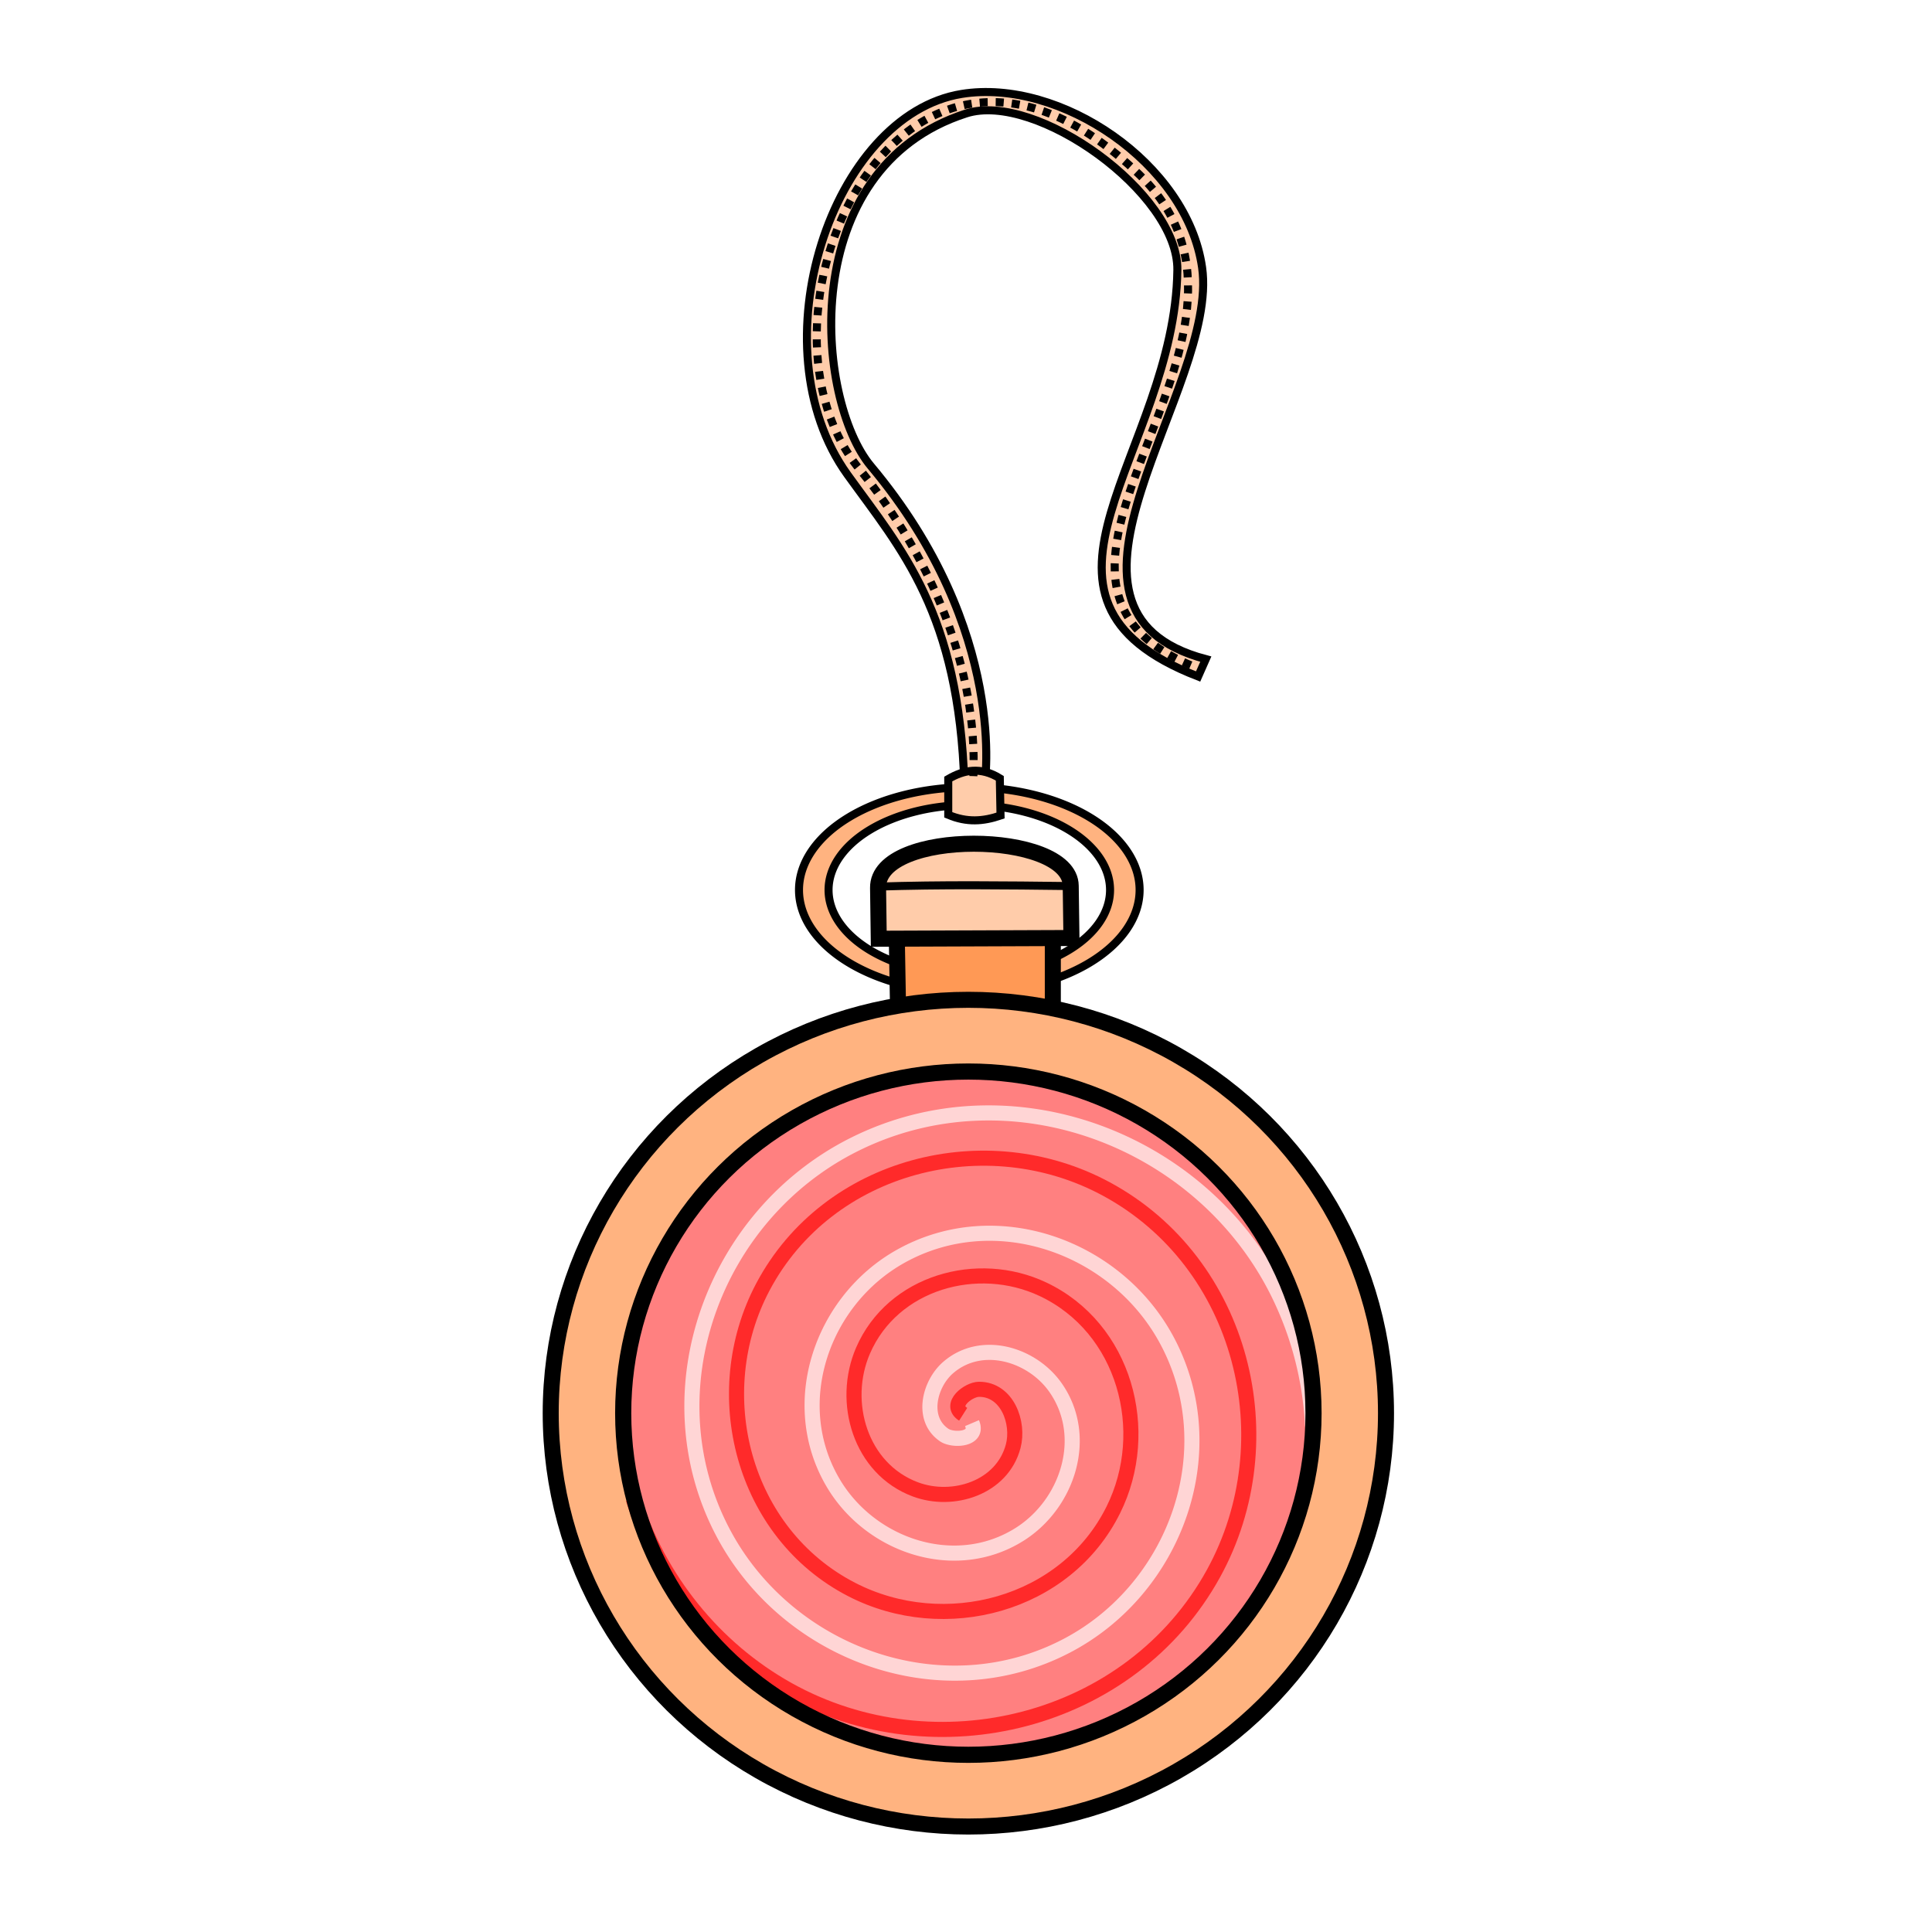 <svg version="1.1" viewBox="0 0 64 64" xmlns="http://www.w3.org/2000/svg">
 <g stroke="#000">
  <path d="M31.946 26.006c-.173-5.723-2.093-7.81-3.87-10.28-3.065-4.254-.505-11.919 3.778-12.614 3.256-.528 7.476 2.303 7.967 5.749.573 4.01-5.988 11.362.123 12.973l-.255.576c-6.716-2.605-.764-7.375-.687-13.467.033-2.541-4.687-5.928-6.998-5.185-5.662 1.821-4.989 9.496-3.155 11.683 4.595 5.482 3.764 10.568 3.764 10.568z" fill="#fca" fill-rule="evenodd" stroke-width=".266"/>
  <path d="M32.11 26.076a5.642 3.406 0 0 0-5.642 3.406 5.642 3.406 0 0 0 5.642 3.405 5.642 3.406 0 0 0 5.641-3.405 5.642 3.406 0 0 0-5.64-3.406zm0 .59a4.663 2.815 0 0 1 4.662 2.816 4.663 2.815 0 0 1-4.662 2.814 4.663 2.815 0 0 1-4.663-2.814 4.663 2.815 0 0 1 4.663-2.815z" fill="#ffb380" stroke-linecap="round" stroke-linejoin="round" stroke-width=".266"/>
  <path d="m29.751 33.517-0.047-2.658h5.172v2.895z" fill="#f95" fill-rule="evenodd" stroke-width=".531"/>
  <ellipse cx="32.078" cy="46.813" rx="13.835" ry="13.693" fill="#ffb380" stroke-linecap="round" stroke-linejoin="round" stroke-width=".531"/>
 </g>
 <ellipse cx="32.078" cy="46.813" rx="11.434" ry="11.317" fill="#ff8080"/>
 <g stroke="#000">
  <path d="M29.11 31.097l6.383-.024-.024-1.732c-.025-1.835-6.41-1.9-6.382.071z" fill="#fca" fill-rule="evenodd" stroke-width=".531"/>
  <path d="M29.078 29.37c2.094-.069 4.215-.044 6.373-.018" fill="none" stroke-width=".266"/>
  <path d="M31.412 25.806v1.186c.62.26 1.155.22 1.732.024l-.024-1.234c-.638-.396-1.196-.275-1.708.024z" fill="#fca" fill-rule="evenodd" stroke-width=".266"/>
 </g>
 <g fill="none">
  <path d="m32.244 25.71c0.147-3.51-1.353-7.243-3.863-10.281-3.987-5.122 1.57-17.125 9.335-9.67 5.677 5.451-5.85 13.542 2.132 16.435" stroke="#000" stroke-dasharray="0.266, 0.266" stroke-width=".266"/>
  <path d="M32.199 47.143c.237.554-.63.593-.921.395-.789-.539-.485-1.704.131-2.236 1.102-.953 2.772-.449 3.552.657 1.144 1.624.417 3.857-1.184 4.867-2.134 1.346-4.948.389-6.182-1.71-1.553-2.64-.361-6.042 2.236-7.497 3.146-1.762 7.138-.335 8.813 2.762 1.972 3.65.308 8.235-3.289 10.128-4.152 2.185-9.333.283-11.443-3.815-2.397-4.655-.257-10.431 4.34-12.758 5.159-2.61 11.531-.232 14.074 4.867a11.164 11.164 0 0 1 1.155 4.444" stroke="#ffd5d5" stroke-width=".5"/>
  <path d="M31.906 46.85c-.5-.317.181-.828.527-.828.937 0 1.335 1.111 1.131 1.884-.365 1.382-1.997 1.897-3.24 1.432-1.826-.681-2.473-2.893-1.735-4.597.983-2.271 3.793-3.053 5.954-2.036 2.719 1.28 3.637 4.694 2.338 7.31-1.573 3.169-5.597 4.222-8.667 2.64-3.618-1.864-4.808-6.5-2.942-10.024 2.155-4.068 7.404-5.395 11.38-3.243 4.52 2.444 5.983 8.307 3.546 12.737-2.734 4.97-9.212 6.57-14.094 3.847-2.442-1.362-4.287-3.661-5.128-6.324" stroke="#ff2a2a" stroke-width=".5"/>
  <ellipse cx="32.078" cy="46.813" rx="11.434" ry="11.317" stroke="#000" stroke-linecap="round" stroke-linejoin="round" stroke-width=".535"/>
 </g>
</svg>
